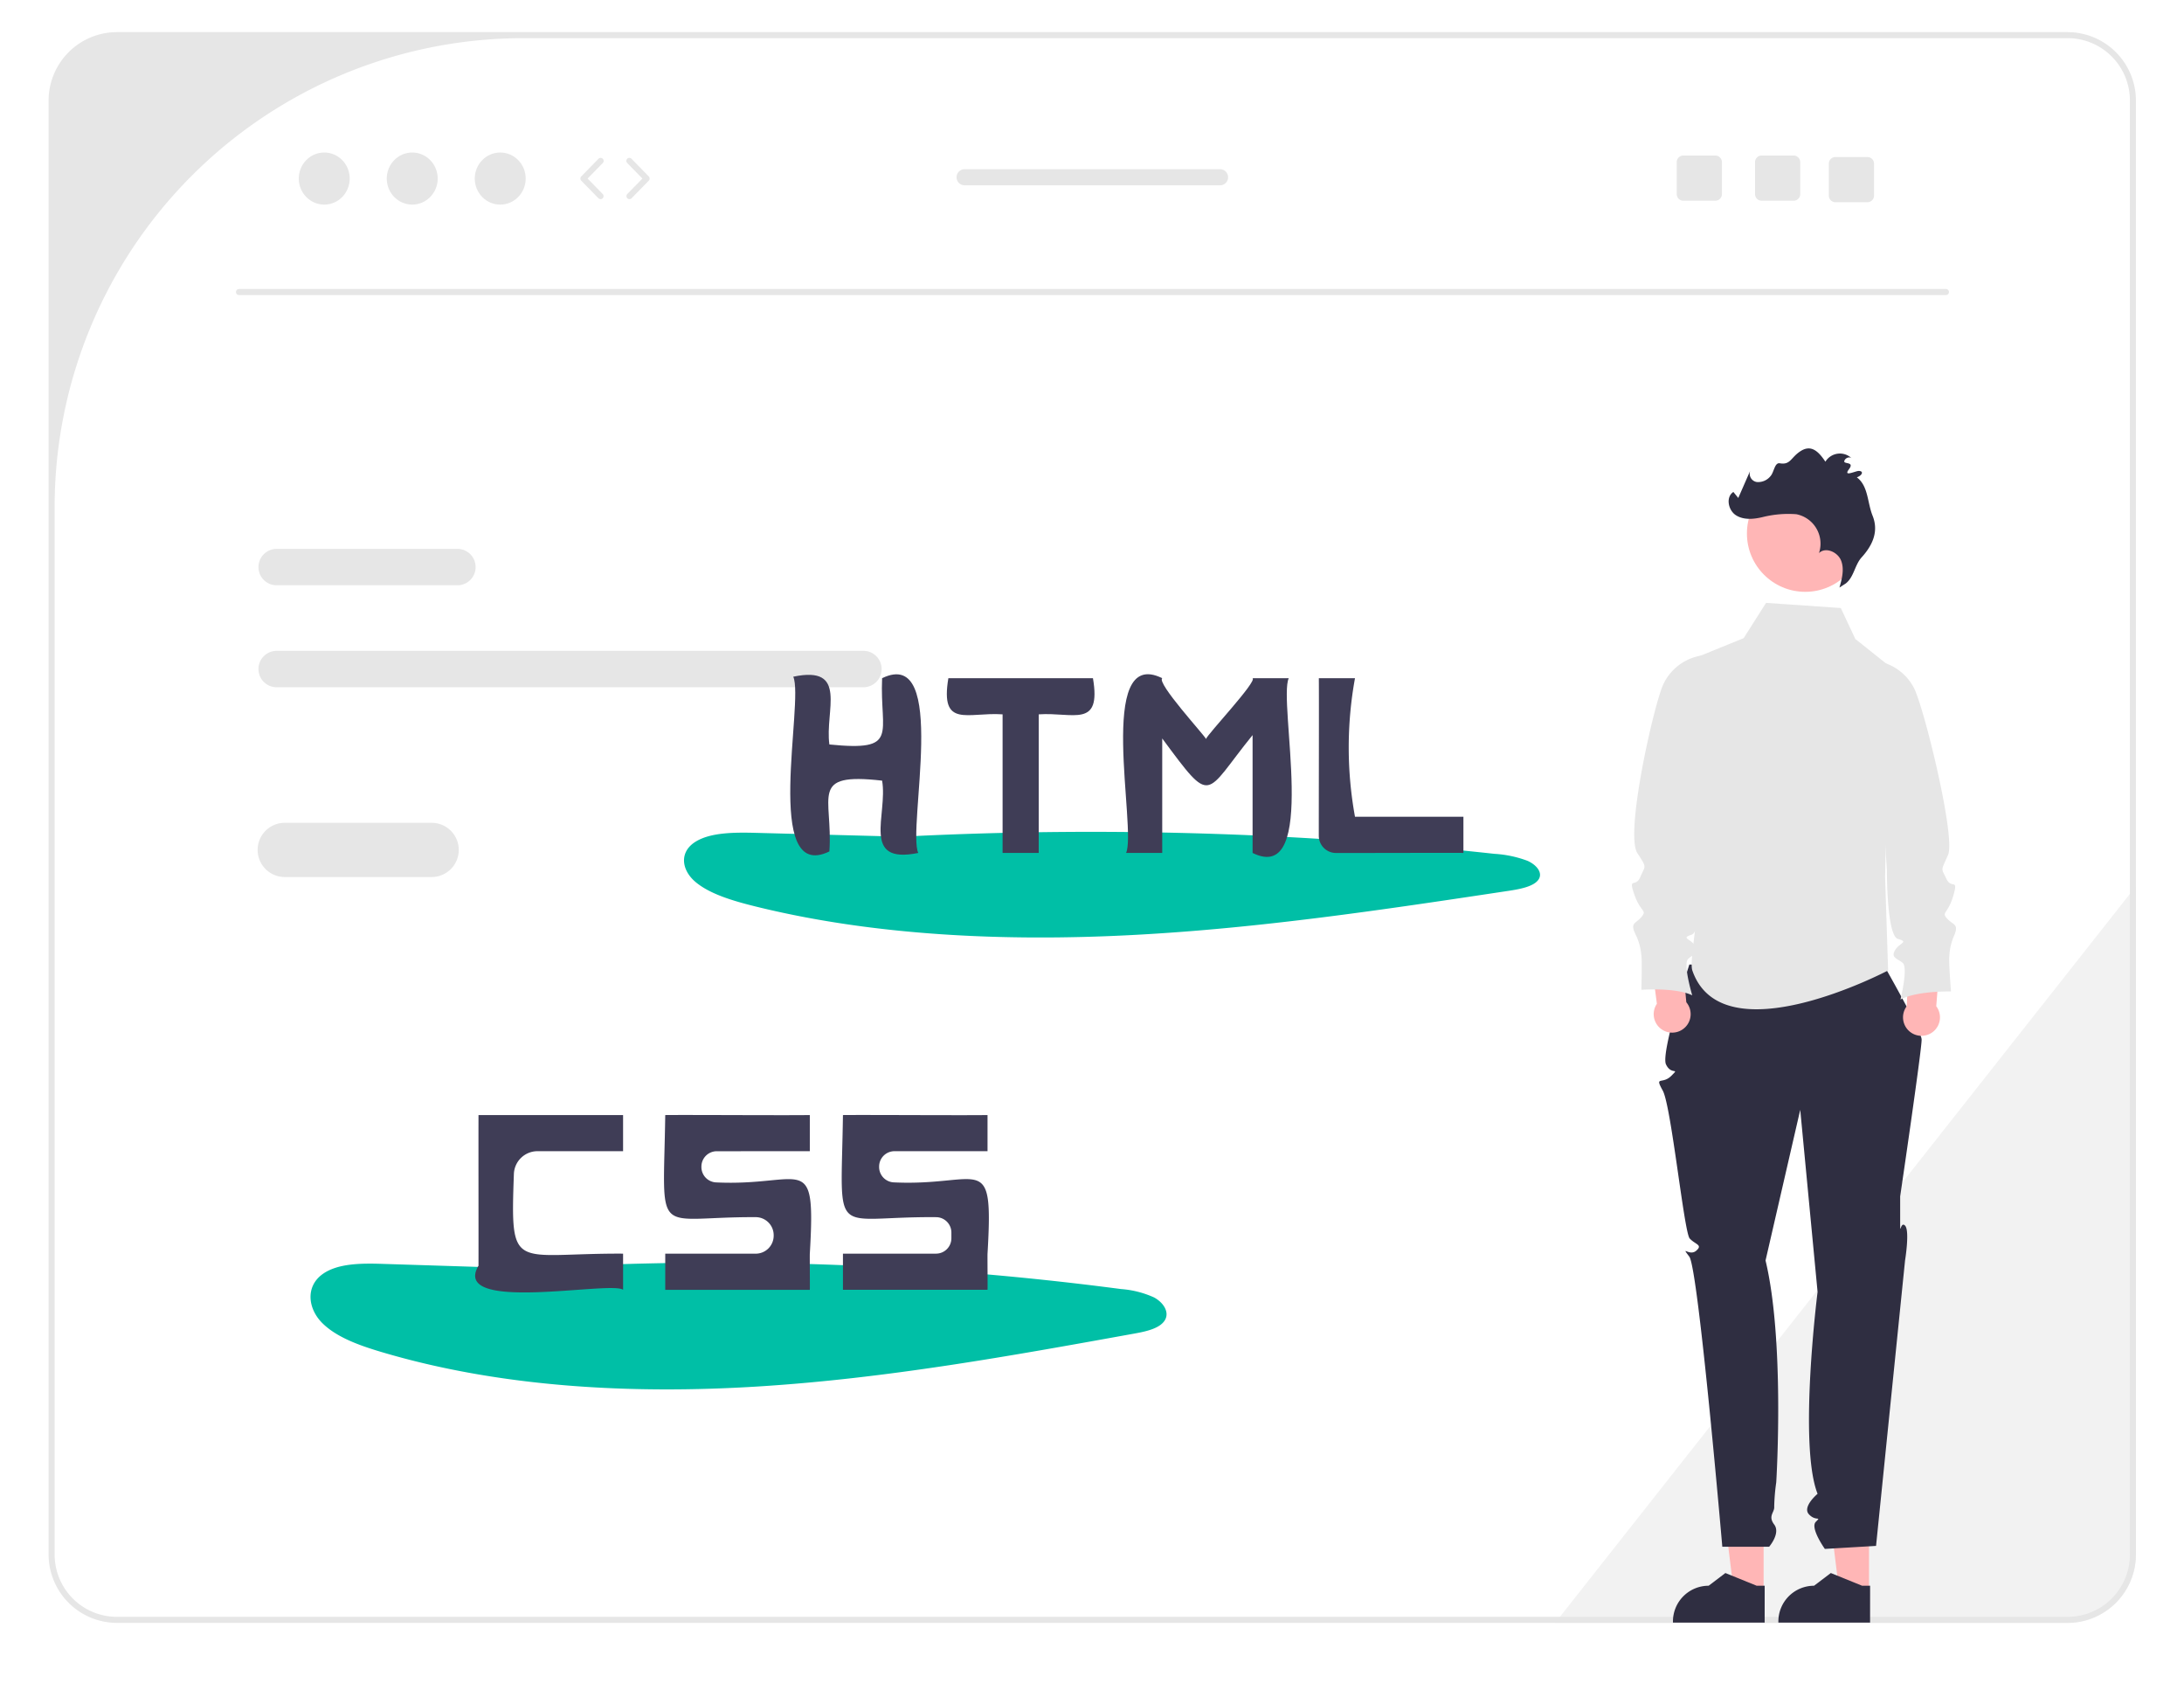<svg xmlns="http://www.w3.org/2000/svg" xmlns:xlink="http://www.w3.org/1999/xlink" width="384" height="297" viewBox="0 0 384 297">
  <defs>
    <filter id="長方形_16" x="0" y="0" width="384" height="297" filterUnits="userSpaceOnUse">
      <feOffset dy="3" input="SourceAlpha"/>
      <feGaussianBlur stdDeviation="3" result="blur"/>
      <feFlood flood-opacity="0.161"/>
      <feComposite operator="in" in2="blur"/>
      <feComposite in="SourceGraphic"/>
    </filter>
  </defs>
  <g id="グループ_26" data-name="グループ 26" transform="translate(-1648 433)">
    <g transform="matrix(1, 0, 0, 1, 1648, -433)" filter="url(#長方形_16)">
      <rect id="長方形_16-2" data-name="長方形 16" width="366" height="279" rx="11" transform="translate(9 6)" fill="#fff"/>
    </g>
    <g id="undraw_static_website_re_x70h_1_" data-name="undraw_static_website_re_x70h (1)" transform="translate(1656.545 -427.353)">
      <path id="パス_152" data-name="パス 152" d="M855.789,469.5V586.966a12.031,12.031,0,0,1-12.016,12.016h-90.1l.837-1.059L854.73,470.845Z" transform="translate(-488.789 -319.364)" fill="#f2f2f2"/>
      <path id="パス_153" data-name="パス 153" d="M429.567,391.368H326.1a3.2,3.2,0,0,0,0,6.393H429.567a3.2,3.2,0,0,0,0-6.393Z" transform="translate(-286.15 -282.609)" fill="#e6e6e6"/>
      <path id="パス_154" data-name="パス 154" d="M358.183,357.524H326.1a3.2,3.2,0,0,0,0,6.393h32.079a3.2,3.2,0,0,0,0-6.393Z" transform="translate(-286.15 -266.688)" fill="#e6e6e6"/>
      <path id="パス_155" data-name="パス 155" d="M608.484,186H265.516A12.031,12.031,0,0,0,253.5,198.016V453.6a12.031,12.031,0,0,0,12.016,12.016H608.484A12.031,12.031,0,0,0,620.5,453.6V198.016A12.031,12.031,0,0,0,608.484,186Zm10.957,267.6a10.957,10.957,0,0,1-10.957,10.957H265.516A10.957,10.957,0,0,1,254.559,453.6V269.5A82.443,82.443,0,0,1,337,187.059H608.484a10.957,10.957,0,0,1,10.957,10.957Z" transform="translate(-253.5 -186)" fill="#e6e6e6"/>
      <path id="パス_156" data-name="パス 156" d="M616.32,272.328H316.19a.53.53,0,0,1,0-1.059H616.32a.53.53,0,1,1,0,1.059Z" transform="translate(-282.741 -226.112)" fill="#e6e6e6"/>
      <ellipse id="楕円形_4" data-name="楕円形 4" cx="4.478" cy="4.578" rx="4.478" ry="4.578" transform="translate(43.986 21.161)" fill="#e6e6e6"/>
      <ellipse id="楕円形_5" data-name="楕円形 5" cx="4.478" cy="4.578" rx="4.478" ry="4.578" transform="translate(59.457 21.161)" fill="#e6e6e6"/>
      <ellipse id="楕円形_6" data-name="楕円形 6" cx="4.478" cy="4.578" rx="4.478" ry="4.578" transform="translate(74.928 21.161)" fill="#e6e6e6"/>
      <path id="パス_157" data-name="パス 157" d="M433.6,235.007a.528.528,0,0,1-.379-.159l-3.022-3.089a.529.529,0,0,1,0-.741l3.022-3.089a.53.53,0,1,1,.757.741l-2.66,2.718,2.66,2.719a.53.53,0,0,1-.379.9Z" transform="translate(-336.551 -205.65)" fill="#e6e6e6"/>
      <path id="パス_158" data-name="パス 158" d="M445.872,235.007a.53.53,0,0,1-.379-.9l2.659-2.719-2.659-2.718a.53.53,0,1,1,.757-.741l3.022,3.089a.529.529,0,0,1,0,.741l-3.022,3.089A.528.528,0,0,1,445.872,235.007Z" transform="translate(-343.746 -205.65)" fill="#e6e6e6"/>
      <path id="パス_159" data-name="パス 159" d="M826.831,226.959h-5.619a1.159,1.159,0,0,0-1.16,1.16v5.624a1.159,1.159,0,0,0,1.16,1.16h5.619a1.164,1.164,0,0,0,1.165-1.16v-5.624A1.164,1.164,0,0,0,826.831,226.959Z" transform="translate(-520.017 -205.268)" fill="#e6e6e6"/>
      <path id="パス_160" data-name="パス 160" d="M800.831,226.959h-5.619a1.159,1.159,0,0,0-1.16,1.16v5.624a1.159,1.159,0,0,0,1.16,1.16h5.619a1.164,1.164,0,0,0,1.165-1.16v-5.624A1.164,1.164,0,0,0,800.831,226.959Z" transform="translate(-507.786 -205.268)" fill="#e6e6e6"/>
      <path id="パス_161" data-name="パス 161" d="M851.331,227.459h-5.619a1.159,1.159,0,0,0-1.16,1.16v5.624a1.159,1.159,0,0,0,1.16,1.16h5.619a1.164,1.164,0,0,0,1.165-1.16v-5.624A1.164,1.164,0,0,0,851.331,227.459Z" transform="translate(-531.542 -205.503)" fill="#e6e6e6"/>
      <path id="パス_162" data-name="パス 162" d="M601.278,231.5H556.364a1.414,1.414,0,0,0,0,2.828h44.914a1.414,1.414,0,1,0,0-2.828Z" transform="translate(-395.308 -207.403)" fill="#e6e6e6"/>
      <path id="パス_163" data-name="パス 163" d="M379.993,595.5l-26.859-.849c-3.725-.118-7.914-.112-10.571,1.813-3.016,2.185-2.559,6.056-.055,8.567s6.5,3.945,10.426,5.112c20.846,6.2,43.917,7.454,66.319,6.052s44.342-5.365,66.174-9.315c2.071-.375,4.417-.914,5.262-2.355.817-1.394-.252-3.075-1.912-3.976a17.038,17.038,0,0,0-5.8-1.473,544.254,544.254,0,0,0-110.948-3.165" transform="translate(-294.409 -378.137)" fill="#00bfa6"/>
      <path id="パス_164" data-name="パス 164" d="M483.456,551.784V545.43c-4.612.065-21.115-.047-25.42,0-.32,22.211-2.284,17.86,15.913,17.947a3.164,3.164,0,0,1,3.152,3.16v.1a3.159,3.159,0,0,1-3.159,3.159H458.036v6.355h25.42c.036-.021-.026-6.136,0-6.355,1.075-18.411-1.052-11.789-16.5-12.528a2.7,2.7,0,0,1-2.56-2.7v-.079a2.7,2.7,0,0,1,2.7-2.7Z" transform="translate(-349.615 -355.077)" fill="#3f3d56"/>
      <path id="パス_165" data-name="パス 165" d="M542.456,551.784V545.43c-4.612.065-21.115-.047-25.42,0-.323,22.4-2.318,17.783,16.392,17.95a2.7,2.7,0,0,1,2.673,2.7c0,.334,0,.675,0,1.01a2.7,2.7,0,0,1-2.7,2.7H517.036v6.355h25.42c.036-.021-.026-6.136,0-6.355,1.075-18.411-1.052-11.789-16.5-12.528a2.7,2.7,0,0,1-2.56-2.7v-.079a2.7,2.7,0,0,1,2.7-2.7Z" transform="translate(-377.37 -355.077)" fill="#3f3d56"/>
      <path id="パス_166" data-name="パス 166" d="M421.128,551.795V545.44h-25.42c-.018,5.668.013,20.671,0,26.479-4.983,8.436,23.324,2.6,25.421,4.239,0,0,0-6.357,0-6.357-19.341-.1-19.827,3.52-19.2-14a4.154,4.154,0,0,1,4.149-4.009Z" transform="translate(-320.121 -355.087)" fill="#3f3d56"/>
      <path id="パス_167" data-name="パス 167" d="M503.993,452.325l-26.859-.708c-3.725-.1-7.914-.093-10.571,1.512-3.016,1.821-2.559,5.048-.055,7.141s6.5,3.289,10.426,4.261c20.846,5.165,43.918,6.214,66.319,5.045s44.342-4.473,66.174-7.765c2.071-.312,4.417-.762,5.262-1.963.817-1.162-.252-2.563-1.912-3.314a19.825,19.825,0,0,0-5.8-1.228,652.144,652.144,0,0,0-110.948-2.638" transform="translate(-352.741 -310.867)" fill="#00bfa6"/>
      <path id="パス_168" data-name="パス 168" d="M515.884,399.833c-.433,9.811,3.173,12.9-9.268,11.65-.841-5.853,3.422-13.975-6.354-11.913,1.958,4.246-5.456,36.459,6.353,30.713.663-9.678-3.708-13.923,9.27-12.442,1.041,5.983-3.817,14.787,6.354,12.708C520.28,426.3,527.695,394.09,515.884,399.833Z" transform="translate(-369.333 -286.269)" fill="#3f3d56"/>
      <path id="パス_169" data-name="パス 169" d="M633,399.821c.872.539-7.992,9.916-8.183,10.684-.266-.656-8.726-9.83-7.7-10.684-11.772-5.817-4.435,26.582-6.357,30.717,0,0,6.357,0,6.357,0V410.414c8.933,12.048,7.274,10.02,15.888-.591v20.715c11.772,5.819,4.436-26.584,6.357-30.717C639.36,399.821,633,399.821,633,399.821Z" transform="translate(-421.315 -286.258)" fill="#3f3d56"/>
      <path id="パス_170" data-name="パス 170" d="M577.411,400.44h-25.42c-1.494,8.909,3.445,5.921,9.533,6.355v24.361h6.355V406.795C573.938,406.383,578.923,409.309,577.411,400.44Z" transform="translate(-393.789 -286.877)" fill="#3f3d56"/>
      <path id="パス_171" data-name="パス 171" d="M681.578,424.8a67.936,67.936,0,0,1,0-24.361h-6.355c.037,4.026-.011,20.273-.008,27.7a3.024,3.024,0,0,0,3.022,3.025c6.4.008,18.625-.039,22.406-.013V424.8Z" transform="translate(-451.883 -286.877)" fill="#3f3d56"/>
      <path id="パス_172" data-name="パス 172" d="M353.5,448.44h-25.83a4.766,4.766,0,0,0,0,9.532H353.5a4.766,4.766,0,0,0,0-9.532Z" transform="translate(-286.15 -309.457)" fill="#e6e6e6"/>
      <path id="パス_173" data-name="パス 173" d="M562.519,499.6h-5.243l-2.494-20.225h7.739Z" transform="translate(-260.979 -225.508)" fill="#ffb6b6"/>
      <path id="パス_174" data-name="パス 174" d="M808.918,706.155H792.794v-.2a6.276,6.276,0,0,1,6.276-6.276h0l2.945-2.234,5.5,2.235h1.408Z" transform="translate(-507.194 -426.591)" fill="#2f2e41"/>
      <path id="パス_175" data-name="パス 175" d="M597.519,499.6h-5.243l-2.494-20.225h7.739Z" transform="translate(-277.444 -225.508)" fill="#ffb6b6"/>
      <path id="パス_176" data-name="パス 176" d="M843.918,706.155H827.794v-.2a6.276,6.276,0,0,1,6.276-6.276h0l2.945-2.234,5.5,2.235h1.408Z" transform="translate(-523.658 -426.591)" fill="#2f2e41"/>
      <path id="パス_177" data-name="パス 177" d="M793.527,495.48s-5.045,15.495-4.114,17.534,2.52.451.931,2.039-2.976-.1-1.488,2.6,3.742,24.908,4.733,25.984,2.354,1.1,1.143,2.149-2.8-1.074-1.211,1.045,5.8,50.986,5.8,50.986h8.236s2.051-2.364.89-3.9.1-2.132,0-3.159a34.846,34.846,0,0,1,.356-4.253c.072-1.011,1.464-25.09-1.88-39l6.1-26.485,3.049,32.011s-3.4,26.851,0,35.483c0,0-2.739,2.281-1.524,3.6s2.274.263,1.215,1.322,1.589,4.766,1.589,4.766l9-.53,5.1-50.17s.859-5.232,0-6.129-.859,2.281-.859-.9v-4.237s3.84-26.058,3.773-27.592-6.421-12.656-6.421-12.656Z" transform="translate(-505.043 -331.585)" fill="#2f2e41"/>
      <path id="パス_178" data-name="パス 178" d="M824.933,376.344l-13.146-.9-3.934,6.2-9.474,3.852v30.554a29.447,29.447,0,0,1,1.509,9.173c-.036,6.087-1.6,13.258-1.059,14.828,5.3,15.358,34.423,0,34.423,0l-.53-16.417.719-37.1-5.952-4.747Z" transform="translate(-509.822 -275.116)" fill="#e6e6e6"/>
      <path id="パス_179" data-name="パス 179" d="M791.461,499.2l-.906-9.66-5.591-.252,1.322,10.179a3.248,3.248,0,1,0,5.175-.267Z" transform="translate(-503.511 -328.672)" fill="#ffb6b6"/>
      <path id="パス_180" data-name="パス 180" d="M791.485,392.886l-.155.026a9,9,0,0,0-6.665,5.1c-1.6,3.462-6.8,26.223-4.521,29.656,1.767,2.662,1.338,2.143.507,4.151s-2.169-.135-1.072,3.052,2.3,2.732,1.284,3.964-2.062.99-1.072,3.052a9.967,9.967,0,0,1,1.016,3.535c.187.777.024,6.239.024,6.239s5.972-.453,8.944.967c0,0-1.658-5.517-.721-6.4s2.062-.99,1.259-2.276-2.624-1.34-.642-1.982,1.344-12.157,1.344-12.157C794.28,421.266,792.99,407.207,791.485,392.886Z" transform="translate(-500.783 -283.323)" fill="#e6e6e6"/>
      <path id="パス_181" data-name="パス 181" d="M869.837,500.221l.418-9.694,5.571-.534-.806,10.233a3.248,3.248,0,1,1-5.182-.005Z" transform="translate(-543.126 -329.004)" fill="#ffb6b6"/>
      <path id="パス_182" data-name="パス 182" d="M859.426,394.6l.156.018a9,9,0,0,1,6.913,4.756c1.774,3.377,7.385,26.251,6.011,29.39-1.281,2.927-1.228,2.208-.3,4.171s2.159-.244,1.225,2.994-2.161,2.845-1.082,4.023,2.11.885,1.225,2.994a9.968,9.968,0,0,0-.837,3.582c-.148.785.29,6.233.29,6.233s-5.987-.151-8.883,1.417c0,0,1.378-5.594.4-6.428s-2.11-.885-1.373-2.209,2.553-1.471.541-2.012-1.955-12.074-1.955-12.074Z" transform="translate(-538.539 -284.128)" fill="#e6e6e6"/>
      <circle id="楕円形_7" data-name="楕円形 7" cx="10.254" cy="10.254" r="10.254" transform="translate(298.607 77.874)" fill="#ffb6b6"/>
      <path id="パス_183" data-name="パス 183" d="M831.888,347.905c1.426-1.116,1.565-3.243,2.781-4.584,2.035-2.242,2.991-4.654,1.925-7.311-.943-2.35-.742-5.238-2.773-6.751,1-.361,1.232-1.111.352-1.124-.593-.009-2.805,1.125-1.741-.288s-.95-.855-.817-1.433.988-.9,1.365-.44a2.987,2.987,0,0,0-4.685.536c-1.2-1.8-2.472-3.034-4.307-1.894-1.8,1.12-1.779,2.505-3.717,2.172-.911-.156-1,1.565-1.62,2.249a2.779,2.779,0,0,1-2.441,1.041A1.483,1.483,0,0,1,815.117,328l-2.141,4.885-.863-1.058c-1.371.894-.921,3.225.459,4.1s3.174.692,4.763.3a18.681,18.681,0,0,1,5.853-.485,5.27,5.27,0,0,1,3.98,6.831c1.153-1.132,3.286-.193,3.883,1.309s.159,3.193-.283,4.747" transform="translate(-515.891 -251.001)" fill="#2f2e41"/>
    </g>
  </g>
</svg>

